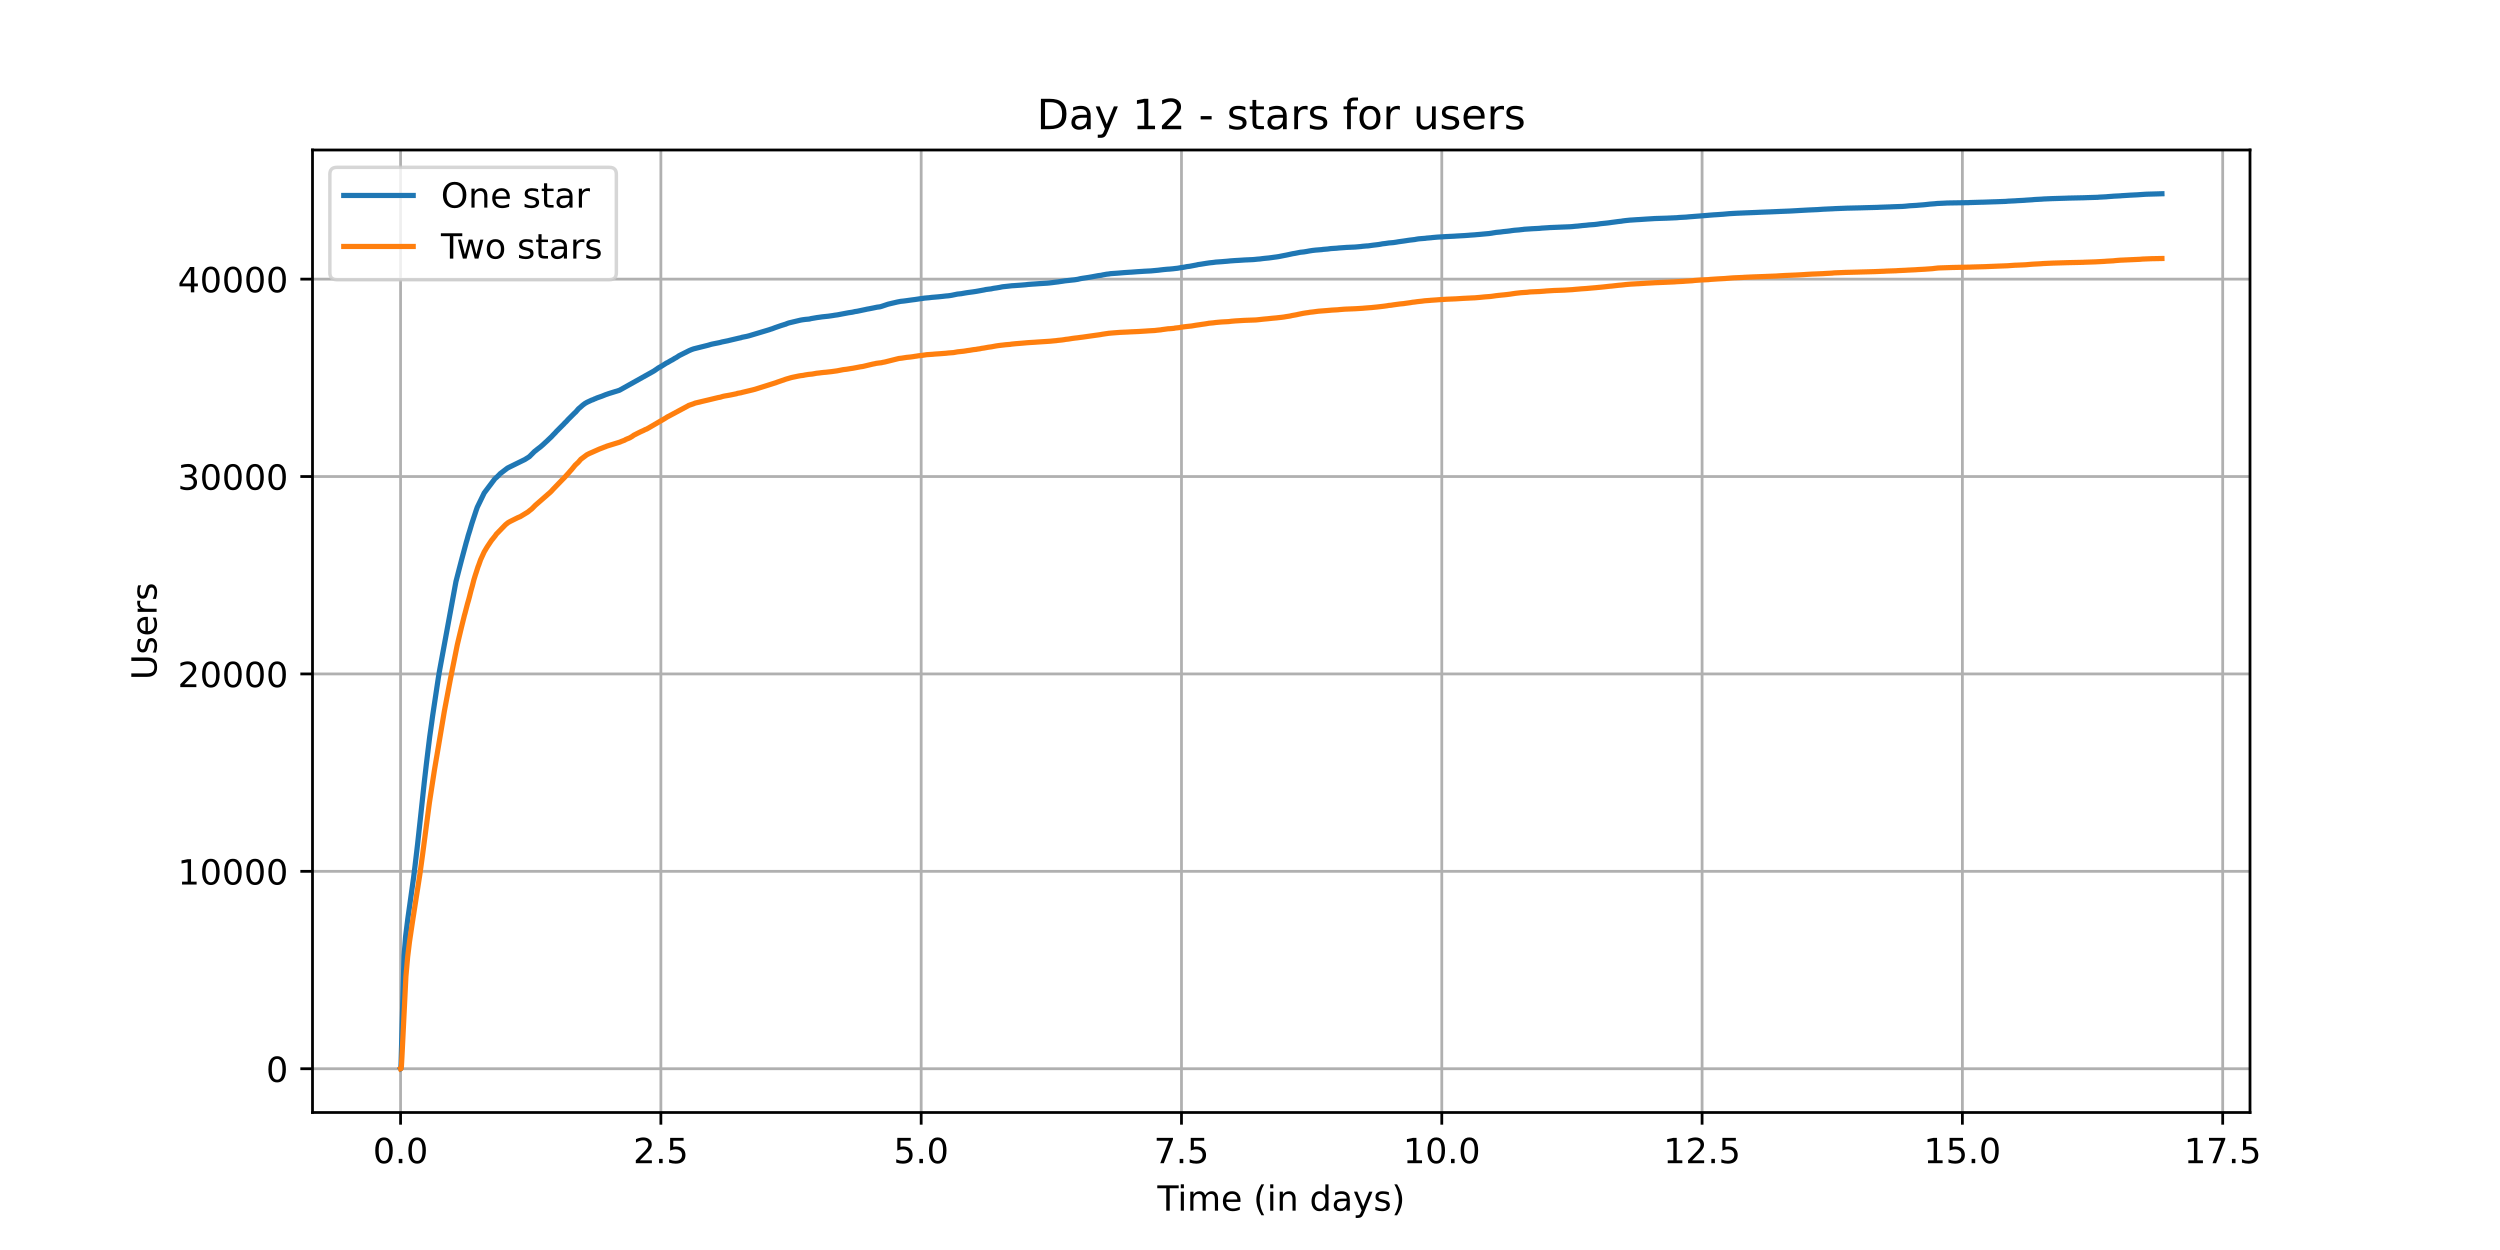 <?xml version="1.0" encoding="utf-8" standalone="no"?>
<!DOCTYPE svg PUBLIC "-//W3C//DTD SVG 1.1//EN"
  "http://www.w3.org/Graphics/SVG/1.1/DTD/svg11.dtd">
<!-- Created with matplotlib (https://matplotlib.org/) -->
<svg height="360pt" version="1.1" viewBox="0 0 720 360" width="720pt" xmlns="http://www.w3.org/2000/svg" xmlns:xlink="http://www.w3.org/1999/xlink">
 <defs>
  <style type="text/css">*{stroke-linecap:butt;stroke-linejoin:round;}</style>
 </defs>
 <g id="figure_1">
  <g id="patch_1">
   <path d="M 0 360 
L 720 360 
L 720 0 
L 0 0 
z
" style="fill:#ffffff;"/>
  </g>
  <g id="axes_1">
   <g id="patch_2">
    <path d="M 90 320.4 
L 648 320.4 
L 648 43.2 
L 90 43.2 
z
" style="fill:#ffffff;"/>
   </g>
   <g id="matplotlib.axis_1">
    <g id="xtick_1">
     <g id="line2d_1">
      <path clip-path="url(#pcbcf3e777b)" d="M 115.364 320.4 
L 115.364 43.2 
" style="fill:none;stroke:#b0b0b0;stroke-linecap:square;stroke-width:0.8;"/>
     </g>
     <g id="line2d_2">
      <defs>
       <path d="M 0 0 
L 0 3.5 
" id="m8f4216ae55" style="stroke:#000000;stroke-width:0.8;"/>
      </defs>
      <g>
       <use style="stroke:#000000;stroke-width:0.8;" x="115.364" xlink:href="#m8f4216ae55" y="320.4"/>
      </g>
     </g>
     <g id="text_1">
      <!-- 0.0 -->
      <g transform="translate(107.412 334.998)scale(0.1 -0.1)">
       <defs>
        <path d="M 31.781 66.406 
Q 24.172 66.406 20.328 58.906 
Q 16.5 51.422 16.5 36.375 
Q 16.5 21.391 20.328 13.891 
Q 24.172 6.391 31.781 6.391 
Q 39.453 6.391 43.281 13.891 
Q 47.125 21.391 47.125 36.375 
Q 47.125 51.422 43.281 58.906 
Q 39.453 66.406 31.781 66.406 
z
M 31.781 74.219 
Q 44.047 74.219 50.516 64.516 
Q 56.984 54.828 56.984 36.375 
Q 56.984 17.969 50.516 8.266 
Q 44.047 -1.422 31.781 -1.422 
Q 19.531 -1.422 13.062 8.266 
Q 6.594 17.969 6.594 36.375 
Q 6.594 54.828 13.062 64.516 
Q 19.531 74.219 31.781 74.219 
z
" id="DejaVuSans-48"/>
        <path d="M 10.688 12.406 
L 21 12.406 
L 21 0 
L 10.688 0 
z
" id="DejaVuSans-46"/>
       </defs>
       <use xlink:href="#DejaVuSans-48"/>
       <use x="63.623" xlink:href="#DejaVuSans-46"/>
       <use x="95.41" xlink:href="#DejaVuSans-48"/>
      </g>
     </g>
    </g>
    <g id="xtick_2">
     <g id="line2d_3">
      <path clip-path="url(#pcbcf3e777b)" d="M 190.331 320.4 
L 190.331 43.2 
" style="fill:none;stroke:#b0b0b0;stroke-linecap:square;stroke-width:0.8;"/>
     </g>
     <g id="line2d_4">
      <g>
       <use style="stroke:#000000;stroke-width:0.8;" x="190.331" xlink:href="#m8f4216ae55" y="320.4"/>
      </g>
     </g>
     <g id="text_2">
      <!-- 2.5 -->
      <g transform="translate(182.38 334.998)scale(0.1 -0.1)">
       <defs>
        <path d="M 19.188 8.297 
L 53.609 8.297 
L 53.609 0 
L 7.328 0 
L 7.328 8.297 
Q 12.938 14.109 22.625 23.891 
Q 32.328 33.688 34.812 36.531 
Q 39.547 41.844 41.422 45.531 
Q 43.312 49.219 43.312 52.781 
Q 43.312 58.594 39.234 62.25 
Q 35.156 65.922 28.609 65.922 
Q 23.969 65.922 18.812 64.312 
Q 13.672 62.703 7.812 59.422 
L 7.812 69.391 
Q 13.766 71.781 18.938 73 
Q 24.125 74.219 28.422 74.219 
Q 39.75 74.219 46.484 68.547 
Q 53.219 62.891 53.219 53.422 
Q 53.219 48.922 51.531 44.891 
Q 49.859 40.875 45.406 35.406 
Q 44.188 33.984 37.641 27.219 
Q 31.109 20.453 19.188 8.297 
z
" id="DejaVuSans-50"/>
        <path d="M 10.797 72.906 
L 49.516 72.906 
L 49.516 64.594 
L 19.828 64.594 
L 19.828 46.734 
Q 21.969 47.469 24.109 47.828 
Q 26.266 48.188 28.422 48.188 
Q 40.625 48.188 47.75 41.5 
Q 54.891 34.812 54.891 23.391 
Q 54.891 11.625 47.562 5.094 
Q 40.234 -1.422 26.906 -1.422 
Q 22.312 -1.422 17.547 -0.641 
Q 12.797 0.141 7.719 1.703 
L 7.719 11.625 
Q 12.109 9.234 16.797 8.062 
Q 21.484 6.891 26.703 6.891 
Q 35.156 6.891 40.078 11.328 
Q 45.016 15.766 45.016 23.391 
Q 45.016 31 40.078 35.438 
Q 35.156 39.891 26.703 39.891 
Q 22.75 39.891 18.812 39.016 
Q 14.891 38.141 10.797 36.281 
z
" id="DejaVuSans-53"/>
       </defs>
       <use xlink:href="#DejaVuSans-50"/>
       <use x="63.623" xlink:href="#DejaVuSans-46"/>
       <use x="95.41" xlink:href="#DejaVuSans-53"/>
      </g>
     </g>
    </g>
    <g id="xtick_3">
     <g id="line2d_5">
      <path clip-path="url(#pcbcf3e777b)" d="M 265.299 320.4 
L 265.299 43.2 
" style="fill:none;stroke:#b0b0b0;stroke-linecap:square;stroke-width:0.8;"/>
     </g>
     <g id="line2d_6">
      <g>
       <use style="stroke:#000000;stroke-width:0.8;" x="265.299" xlink:href="#m8f4216ae55" y="320.4"/>
      </g>
     </g>
     <g id="text_3">
      <!-- 5.0 -->
      <g transform="translate(257.347 334.998)scale(0.1 -0.1)">
       <use xlink:href="#DejaVuSans-53"/>
       <use x="63.623" xlink:href="#DejaVuSans-46"/>
       <use x="95.41" xlink:href="#DejaVuSans-48"/>
      </g>
     </g>
    </g>
    <g id="xtick_4">
     <g id="line2d_7">
      <path clip-path="url(#pcbcf3e777b)" d="M 340.266 320.4 
L 340.266 43.2 
" style="fill:none;stroke:#b0b0b0;stroke-linecap:square;stroke-width:0.8;"/>
     </g>
     <g id="line2d_8">
      <g>
       <use style="stroke:#000000;stroke-width:0.8;" x="340.266" xlink:href="#m8f4216ae55" y="320.4"/>
      </g>
     </g>
     <g id="text_4">
      <!-- 7.5 -->
      <g transform="translate(332.315 334.998)scale(0.1 -0.1)">
       <defs>
        <path d="M 8.203 72.906 
L 55.078 72.906 
L 55.078 68.703 
L 28.609 0 
L 18.312 0 
L 43.219 64.594 
L 8.203 64.594 
z
" id="DejaVuSans-55"/>
       </defs>
       <use xlink:href="#DejaVuSans-55"/>
       <use x="63.623" xlink:href="#DejaVuSans-46"/>
       <use x="95.41" xlink:href="#DejaVuSans-53"/>
      </g>
     </g>
    </g>
    <g id="xtick_5">
     <g id="line2d_9">
      <path clip-path="url(#pcbcf3e777b)" d="M 415.234 320.4 
L 415.234 43.2 
" style="fill:none;stroke:#b0b0b0;stroke-linecap:square;stroke-width:0.8;"/>
     </g>
     <g id="line2d_10">
      <g>
       <use style="stroke:#000000;stroke-width:0.8;" x="415.234" xlink:href="#m8f4216ae55" y="320.4"/>
      </g>
     </g>
     <g id="text_5">
      <!-- 10.0 -->
      <g transform="translate(404.101 334.998)scale(0.1 -0.1)">
       <defs>
        <path d="M 12.406 8.297 
L 28.516 8.297 
L 28.516 63.922 
L 10.984 60.406 
L 10.984 69.391 
L 28.422 72.906 
L 38.281 72.906 
L 38.281 8.297 
L 54.391 8.297 
L 54.391 0 
L 12.406 0 
z
" id="DejaVuSans-49"/>
       </defs>
       <use xlink:href="#DejaVuSans-49"/>
       <use x="63.623" xlink:href="#DejaVuSans-48"/>
       <use x="127.246" xlink:href="#DejaVuSans-46"/>
       <use x="159.033" xlink:href="#DejaVuSans-48"/>
      </g>
     </g>
    </g>
    <g id="xtick_6">
     <g id="line2d_11">
      <path clip-path="url(#pcbcf3e777b)" d="M 490.201 320.4 
L 490.201 43.2 
" style="fill:none;stroke:#b0b0b0;stroke-linecap:square;stroke-width:0.8;"/>
     </g>
     <g id="line2d_12">
      <g>
       <use style="stroke:#000000;stroke-width:0.8;" x="490.201" xlink:href="#m8f4216ae55" y="320.4"/>
      </g>
     </g>
     <g id="text_6">
      <!-- 12.5 -->
      <g transform="translate(479.069 334.998)scale(0.1 -0.1)">
       <use xlink:href="#DejaVuSans-49"/>
       <use x="63.623" xlink:href="#DejaVuSans-50"/>
       <use x="127.246" xlink:href="#DejaVuSans-46"/>
       <use x="159.033" xlink:href="#DejaVuSans-53"/>
      </g>
     </g>
    </g>
    <g id="xtick_7">
     <g id="line2d_13">
      <path clip-path="url(#pcbcf3e777b)" d="M 565.169 320.4 
L 565.169 43.2 
" style="fill:none;stroke:#b0b0b0;stroke-linecap:square;stroke-width:0.8;"/>
     </g>
     <g id="line2d_14">
      <g>
       <use style="stroke:#000000;stroke-width:0.8;" x="565.169" xlink:href="#m8f4216ae55" y="320.4"/>
      </g>
     </g>
     <g id="text_7">
      <!-- 15.0 -->
      <g transform="translate(554.036 334.998)scale(0.1 -0.1)">
       <use xlink:href="#DejaVuSans-49"/>
       <use x="63.623" xlink:href="#DejaVuSans-53"/>
       <use x="127.246" xlink:href="#DejaVuSans-46"/>
       <use x="159.033" xlink:href="#DejaVuSans-48"/>
      </g>
     </g>
    </g>
    <g id="xtick_8">
     <g id="line2d_15">
      <path clip-path="url(#pcbcf3e777b)" d="M 640.136 320.4 
L 640.136 43.2 
" style="fill:none;stroke:#b0b0b0;stroke-linecap:square;stroke-width:0.8;"/>
     </g>
     <g id="line2d_16">
      <g>
       <use style="stroke:#000000;stroke-width:0.8;" x="640.136" xlink:href="#m8f4216ae55" y="320.4"/>
      </g>
     </g>
     <g id="text_8">
      <!-- 17.5 -->
      <g transform="translate(629.004 334.998)scale(0.1 -0.1)">
       <use xlink:href="#DejaVuSans-49"/>
       <use x="63.623" xlink:href="#DejaVuSans-55"/>
       <use x="127.246" xlink:href="#DejaVuSans-46"/>
       <use x="159.033" xlink:href="#DejaVuSans-53"/>
      </g>
     </g>
    </g>
    <g id="text_9">
     <!-- Time (in days) -->
     <g transform="translate(333.327 348.677)scale(0.1 -0.1)">
      <defs>
       <path d="M -0.297 72.906 
L 61.375 72.906 
L 61.375 64.594 
L 35.5 64.594 
L 35.5 0 
L 25.594 0 
L 25.594 64.594 
L -0.297 64.594 
z
" id="DejaVuSans-84"/>
       <path d="M 9.422 54.688 
L 18.406 54.688 
L 18.406 0 
L 9.422 0 
z
M 9.422 75.984 
L 18.406 75.984 
L 18.406 64.594 
L 9.422 64.594 
z
" id="DejaVuSans-105"/>
       <path d="M 52 44.188 
Q 55.375 50.25 60.062 53.125 
Q 64.75 56 71.094 56 
Q 79.641 56 84.281 50.016 
Q 88.922 44.047 88.922 33.016 
L 88.922 0 
L 79.891 0 
L 79.891 32.719 
Q 79.891 40.578 77.094 44.375 
Q 74.312 48.188 68.609 48.188 
Q 61.625 48.188 57.562 43.547 
Q 53.516 38.922 53.516 30.906 
L 53.516 0 
L 44.484 0 
L 44.484 32.719 
Q 44.484 40.625 41.703 44.406 
Q 38.922 48.188 33.109 48.188 
Q 26.219 48.188 22.156 43.531 
Q 18.109 38.875 18.109 30.906 
L 18.109 0 
L 9.078 0 
L 9.078 54.688 
L 18.109 54.688 
L 18.109 46.188 
Q 21.188 51.219 25.484 53.609 
Q 29.781 56 35.688 56 
Q 41.656 56 45.828 52.969 
Q 50 49.953 52 44.188 
z
" id="DejaVuSans-109"/>
       <path d="M 56.203 29.594 
L 56.203 25.203 
L 14.891 25.203 
Q 15.484 15.922 20.484 11.062 
Q 25.484 6.203 34.422 6.203 
Q 39.594 6.203 44.453 7.469 
Q 49.312 8.734 54.109 11.281 
L 54.109 2.781 
Q 49.266 0.734 44.188 -0.344 
Q 39.109 -1.422 33.891 -1.422 
Q 20.797 -1.422 13.156 6.188 
Q 5.516 13.812 5.516 26.812 
Q 5.516 40.234 12.766 48.109 
Q 20.016 56 32.328 56 
Q 43.359 56 49.781 48.891 
Q 56.203 41.797 56.203 29.594 
z
M 47.219 32.234 
Q 47.125 39.594 43.094 43.984 
Q 39.062 48.391 32.422 48.391 
Q 24.906 48.391 20.391 44.141 
Q 15.875 39.891 15.188 32.172 
z
" id="DejaVuSans-101"/>
       <path id="DejaVuSans-32"/>
       <path d="M 31 75.875 
Q 24.469 64.656 21.281 53.656 
Q 18.109 42.672 18.109 31.391 
Q 18.109 20.125 21.312 9.062 
Q 24.516 -2 31 -13.188 
L 23.188 -13.188 
Q 15.875 -1.703 12.234 9.375 
Q 8.594 20.453 8.594 31.391 
Q 8.594 42.281 12.203 53.312 
Q 15.828 64.359 23.188 75.875 
z
" id="DejaVuSans-40"/>
       <path d="M 54.891 33.016 
L 54.891 0 
L 45.906 0 
L 45.906 32.719 
Q 45.906 40.484 42.875 44.328 
Q 39.844 48.188 33.797 48.188 
Q 26.516 48.188 22.312 43.547 
Q 18.109 38.922 18.109 30.906 
L 18.109 0 
L 9.078 0 
L 9.078 54.688 
L 18.109 54.688 
L 18.109 46.188 
Q 21.344 51.125 25.703 53.562 
Q 30.078 56 35.797 56 
Q 45.219 56 50.047 50.172 
Q 54.891 44.344 54.891 33.016 
z
" id="DejaVuSans-110"/>
       <path d="M 45.406 46.391 
L 45.406 75.984 
L 54.391 75.984 
L 54.391 0 
L 45.406 0 
L 45.406 8.203 
Q 42.578 3.328 38.25 0.953 
Q 33.938 -1.422 27.875 -1.422 
Q 17.969 -1.422 11.734 6.484 
Q 5.516 14.406 5.516 27.297 
Q 5.516 40.188 11.734 48.094 
Q 17.969 56 27.875 56 
Q 33.938 56 38.25 53.625 
Q 42.578 51.266 45.406 46.391 
z
M 14.797 27.297 
Q 14.797 17.391 18.875 11.75 
Q 22.953 6.109 30.078 6.109 
Q 37.203 6.109 41.297 11.75 
Q 45.406 17.391 45.406 27.297 
Q 45.406 37.203 41.297 42.844 
Q 37.203 48.484 30.078 48.484 
Q 22.953 48.484 18.875 42.844 
Q 14.797 37.203 14.797 27.297 
z
" id="DejaVuSans-100"/>
       <path d="M 34.281 27.484 
Q 23.391 27.484 19.188 25 
Q 14.984 22.516 14.984 16.5 
Q 14.984 11.719 18.141 8.906 
Q 21.297 6.109 26.703 6.109 
Q 34.188 6.109 38.703 11.406 
Q 43.219 16.703 43.219 25.484 
L 43.219 27.484 
z
M 52.203 31.203 
L 52.203 0 
L 43.219 0 
L 43.219 8.297 
Q 40.141 3.328 35.547 0.953 
Q 30.953 -1.422 24.312 -1.422 
Q 15.922 -1.422 10.953 3.297 
Q 6 8.016 6 15.922 
Q 6 25.141 12.172 29.828 
Q 18.359 34.516 30.609 34.516 
L 43.219 34.516 
L 43.219 35.406 
Q 43.219 41.609 39.141 45 
Q 35.062 48.391 27.688 48.391 
Q 23 48.391 18.547 47.266 
Q 14.109 46.141 10.016 43.891 
L 10.016 52.203 
Q 14.938 54.109 19.578 55.047 
Q 24.219 56 28.609 56 
Q 40.484 56 46.344 49.844 
Q 52.203 43.703 52.203 31.203 
z
" id="DejaVuSans-97"/>
       <path d="M 32.172 -5.078 
Q 28.375 -14.844 24.75 -17.812 
Q 21.141 -20.797 15.094 -20.797 
L 7.906 -20.797 
L 7.906 -13.281 
L 13.188 -13.281 
Q 16.891 -13.281 18.938 -11.516 
Q 21 -9.766 23.484 -3.219 
L 25.094 0.875 
L 2.984 54.688 
L 12.5 54.688 
L 29.594 11.922 
L 46.688 54.688 
L 56.203 54.688 
z
" id="DejaVuSans-121"/>
       <path d="M 44.281 53.078 
L 44.281 44.578 
Q 40.484 46.531 36.375 47.5 
Q 32.281 48.484 27.875 48.484 
Q 21.188 48.484 17.844 46.438 
Q 14.5 44.391 14.5 40.281 
Q 14.5 37.156 16.891 35.375 
Q 19.281 33.594 26.516 31.984 
L 29.594 31.297 
Q 39.156 29.25 43.188 25.516 
Q 47.219 21.781 47.219 15.094 
Q 47.219 7.469 41.188 3.016 
Q 35.156 -1.422 24.609 -1.422 
Q 20.219 -1.422 15.453 -0.562 
Q 10.688 0.297 5.422 2 
L 5.422 11.281 
Q 10.406 8.688 15.234 7.391 
Q 20.062 6.109 24.812 6.109 
Q 31.156 6.109 34.562 8.281 
Q 37.984 10.453 37.984 14.406 
Q 37.984 18.062 35.516 20.016 
Q 33.062 21.969 24.703 23.781 
L 21.578 24.516 
Q 13.234 26.266 9.516 29.906 
Q 5.812 33.547 5.812 39.891 
Q 5.812 47.609 11.281 51.797 
Q 16.75 56 26.812 56 
Q 31.781 56 36.172 55.266 
Q 40.578 54.547 44.281 53.078 
z
" id="DejaVuSans-115"/>
       <path d="M 8.016 75.875 
L 15.828 75.875 
Q 23.141 64.359 26.781 53.312 
Q 30.422 42.281 30.422 31.391 
Q 30.422 20.453 26.781 9.375 
Q 23.141 -1.703 15.828 -13.188 
L 8.016 -13.188 
Q 14.5 -2 17.703 9.062 
Q 20.906 20.125 20.906 31.391 
Q 20.906 42.672 17.703 53.656 
Q 14.5 64.656 8.016 75.875 
z
" id="DejaVuSans-41"/>
      </defs>
      <use xlink:href="#DejaVuSans-84"/>
      <use x="57.959" xlink:href="#DejaVuSans-105"/>
      <use x="85.742" xlink:href="#DejaVuSans-109"/>
      <use x="183.154" xlink:href="#DejaVuSans-101"/>
      <use x="244.678" xlink:href="#DejaVuSans-32"/>
      <use x="276.465" xlink:href="#DejaVuSans-40"/>
      <use x="315.479" xlink:href="#DejaVuSans-105"/>
      <use x="343.262" xlink:href="#DejaVuSans-110"/>
      <use x="406.641" xlink:href="#DejaVuSans-32"/>
      <use x="438.428" xlink:href="#DejaVuSans-100"/>
      <use x="501.904" xlink:href="#DejaVuSans-97"/>
      <use x="563.184" xlink:href="#DejaVuSans-121"/>
      <use x="622.363" xlink:href="#DejaVuSans-115"/>
      <use x="674.463" xlink:href="#DejaVuSans-41"/>
     </g>
    </g>
   </g>
   <g id="matplotlib.axis_2">
    <g id="ytick_1">
     <g id="line2d_17">
      <path clip-path="url(#pcbcf3e777b)" d="M 90 307.8 
L 648 307.8 
" style="fill:none;stroke:#b0b0b0;stroke-linecap:square;stroke-width:0.8;"/>
     </g>
     <g id="line2d_18">
      <defs>
       <path d="M 0 0 
L -3.5 0 
" id="mcaefe9825c" style="stroke:#000000;stroke-width:0.8;"/>
      </defs>
      <g>
       <use style="stroke:#000000;stroke-width:0.8;" x="90" xlink:href="#mcaefe9825c" y="307.8"/>
      </g>
     </g>
     <g id="text_10">
      <!-- 0 -->
      <g transform="translate(76.638 311.599)scale(0.1 -0.1)">
       <use xlink:href="#DejaVuSans-48"/>
      </g>
     </g>
    </g>
    <g id="ytick_2">
     <g id="line2d_19">
      <path clip-path="url(#pcbcf3e777b)" d="M 90 250.946 
L 648 250.946 
" style="fill:none;stroke:#b0b0b0;stroke-linecap:square;stroke-width:0.8;"/>
     </g>
     <g id="line2d_20">
      <g>
       <use style="stroke:#000000;stroke-width:0.8;" x="90" xlink:href="#mcaefe9825c" y="250.946"/>
      </g>
     </g>
     <g id="text_11">
      <!-- 10000 -->
      <g transform="translate(51.188 254.745)scale(0.1 -0.1)">
       <use xlink:href="#DejaVuSans-49"/>
       <use x="63.623" xlink:href="#DejaVuSans-48"/>
       <use x="127.246" xlink:href="#DejaVuSans-48"/>
       <use x="190.869" xlink:href="#DejaVuSans-48"/>
       <use x="254.492" xlink:href="#DejaVuSans-48"/>
      </g>
     </g>
    </g>
    <g id="ytick_3">
     <g id="line2d_21">
      <path clip-path="url(#pcbcf3e777b)" d="M 90 194.092 
L 648 194.092 
" style="fill:none;stroke:#b0b0b0;stroke-linecap:square;stroke-width:0.8;"/>
     </g>
     <g id="line2d_22">
      <g>
       <use style="stroke:#000000;stroke-width:0.8;" x="90" xlink:href="#mcaefe9825c" y="194.092"/>
      </g>
     </g>
     <g id="text_12">
      <!-- 20000 -->
      <g transform="translate(51.188 197.891)scale(0.1 -0.1)">
       <use xlink:href="#DejaVuSans-50"/>
       <use x="63.623" xlink:href="#DejaVuSans-48"/>
       <use x="127.246" xlink:href="#DejaVuSans-48"/>
       <use x="190.869" xlink:href="#DejaVuSans-48"/>
       <use x="254.492" xlink:href="#DejaVuSans-48"/>
      </g>
     </g>
    </g>
    <g id="ytick_4">
     <g id="line2d_23">
      <path clip-path="url(#pcbcf3e777b)" d="M 90 137.238 
L 648 137.238 
" style="fill:none;stroke:#b0b0b0;stroke-linecap:square;stroke-width:0.8;"/>
     </g>
     <g id="line2d_24">
      <g>
       <use style="stroke:#000000;stroke-width:0.8;" x="90" xlink:href="#mcaefe9825c" y="137.238"/>
      </g>
     </g>
     <g id="text_13">
      <!-- 30000 -->
      <g transform="translate(51.188 141.037)scale(0.1 -0.1)">
       <defs>
        <path d="M 40.578 39.312 
Q 47.656 37.797 51.625 33 
Q 55.609 28.219 55.609 21.188 
Q 55.609 10.406 48.188 4.484 
Q 40.766 -1.422 27.094 -1.422 
Q 22.516 -1.422 17.656 -0.516 
Q 12.797 0.391 7.625 2.203 
L 7.625 11.719 
Q 11.719 9.328 16.594 8.109 
Q 21.484 6.891 26.812 6.891 
Q 36.078 6.891 40.938 10.547 
Q 45.797 14.203 45.797 21.188 
Q 45.797 27.641 41.281 31.266 
Q 36.766 34.906 28.719 34.906 
L 20.219 34.906 
L 20.219 43.016 
L 29.109 43.016 
Q 36.375 43.016 40.234 45.922 
Q 44.094 48.828 44.094 54.297 
Q 44.094 59.906 40.109 62.906 
Q 36.141 65.922 28.719 65.922 
Q 24.656 65.922 20.016 65.031 
Q 15.375 64.156 9.812 62.312 
L 9.812 71.094 
Q 15.438 72.656 20.344 73.438 
Q 25.25 74.219 29.594 74.219 
Q 40.828 74.219 47.359 69.109 
Q 53.906 64.016 53.906 55.328 
Q 53.906 49.266 50.438 45.094 
Q 46.969 40.922 40.578 39.312 
z
" id="DejaVuSans-51"/>
       </defs>
       <use xlink:href="#DejaVuSans-51"/>
       <use x="63.623" xlink:href="#DejaVuSans-48"/>
       <use x="127.246" xlink:href="#DejaVuSans-48"/>
       <use x="190.869" xlink:href="#DejaVuSans-48"/>
       <use x="254.492" xlink:href="#DejaVuSans-48"/>
      </g>
     </g>
    </g>
    <g id="ytick_5">
     <g id="line2d_25">
      <path clip-path="url(#pcbcf3e777b)" d="M 90 80.384 
L 648 80.384 
" style="fill:none;stroke:#b0b0b0;stroke-linecap:square;stroke-width:0.8;"/>
     </g>
     <g id="line2d_26">
      <g>
       <use style="stroke:#000000;stroke-width:0.8;" x="90" xlink:href="#mcaefe9825c" y="80.384"/>
      </g>
     </g>
     <g id="text_14">
      <!-- 40000 -->
      <g transform="translate(51.188 84.183)scale(0.1 -0.1)">
       <defs>
        <path d="M 37.797 64.312 
L 12.891 25.391 
L 37.797 25.391 
z
M 35.203 72.906 
L 47.609 72.906 
L 47.609 25.391 
L 58.016 25.391 
L 58.016 17.188 
L 47.609 17.188 
L 47.609 0 
L 37.797 0 
L 37.797 17.188 
L 4.891 17.188 
L 4.891 26.703 
z
" id="DejaVuSans-52"/>
       </defs>
       <use xlink:href="#DejaVuSans-52"/>
       <use x="63.623" xlink:href="#DejaVuSans-48"/>
       <use x="127.246" xlink:href="#DejaVuSans-48"/>
       <use x="190.869" xlink:href="#DejaVuSans-48"/>
       <use x="254.492" xlink:href="#DejaVuSans-48"/>
      </g>
     </g>
    </g>
    <g id="text_15">
     <!-- Users -->
     <g transform="translate(45.108 195.801)rotate(-90)scale(0.1 -0.1)">
      <defs>
       <path d="M 8.688 72.906 
L 18.609 72.906 
L 18.609 28.609 
Q 18.609 16.891 22.844 11.734 
Q 27.094 6.594 36.625 6.594 
Q 46.094 6.594 50.344 11.734 
Q 54.594 16.891 54.594 28.609 
L 54.594 72.906 
L 64.5 72.906 
L 64.5 27.391 
Q 64.5 13.141 57.438 5.859 
Q 50.391 -1.422 36.625 -1.422 
Q 22.797 -1.422 15.734 5.859 
Q 8.688 13.141 8.688 27.391 
z
" id="DejaVuSans-85"/>
       <path d="M 41.109 46.297 
Q 39.594 47.172 37.812 47.578 
Q 36.031 48 33.891 48 
Q 26.266 48 22.188 43.047 
Q 18.109 38.094 18.109 28.812 
L 18.109 0 
L 9.078 0 
L 9.078 54.688 
L 18.109 54.688 
L 18.109 46.188 
Q 20.953 51.172 25.484 53.578 
Q 30.031 56 36.531 56 
Q 37.453 56 38.578 55.875 
Q 39.703 55.766 41.062 55.516 
z
" id="DejaVuSans-114"/>
      </defs>
      <use xlink:href="#DejaVuSans-85"/>
      <use x="73.193" xlink:href="#DejaVuSans-115"/>
      <use x="125.293" xlink:href="#DejaVuSans-101"/>
      <use x="186.816" xlink:href="#DejaVuSans-114"/>
      <use x="227.93" xlink:href="#DejaVuSans-115"/>
     </g>
    </g>
   </g>
   <g id="line2d_27">
    <path clip-path="url(#pcbcf3e777b)" d="M 115.364 307.8 
L 115.436 307.749 
L 115.498 306.544 
L 116.364 275.365 
L 116.819 269.668 
L 117.437 264.71 
L 119.109 252.782 
L 119.46 249.945 
L 120.265 243.128 
L 121.173 234.805 
L 122.227 224.981 
L 122.826 219.779 
L 123.486 214.36 
L 123.754 212.177 
L 124.27 208.527 
L 124.58 206.253 
L 126.252 195.161 
L 126.561 193.296 
L 131.308 167.524 
L 132.484 162.964 
L 132.959 161.134 
L 133.888 157.677 
L 134.3 156.142 
L 134.527 155.397 
L 134.837 154.243 
L 135.27 152.873 
L 135.889 150.786 
L 136.075 150.212 
L 136.838 147.898 
L 137.107 147.079 
L 137.458 146.079 
L 139.459 141.962 
L 142.493 137.931 
L 142.637 137.784 
L 142.947 137.528 
L 143.277 137.221 
L 143.586 136.908 
L 143.751 136.749 
L 144.04 136.43 
L 146.148 134.816 
L 146.622 134.571 
L 148.541 133.628 
L 148.748 133.525 
L 150.625 132.604 
L 151.162 132.343 
L 152.462 131.513 
L 153.949 130.017 
L 154.196 129.841 
L 154.753 129.386 
L 154.98 129.21 
L 155.434 128.869 
L 155.641 128.71 
L 156.342 128.101 
L 156.652 127.817 
L 156.941 127.544 
L 157.725 126.828 
L 157.828 126.72 
L 158.923 125.679 
L 159.212 125.35 
L 159.934 124.616 
L 160.244 124.258 
L 162.059 122.439 
L 162.328 122.177 
L 162.72 121.734 
L 162.906 121.586 
L 163.153 121.33 
L 163.587 120.841 
L 163.834 120.597 
L 165.568 118.863 
L 165.774 118.703 
L 166.6 117.737 
L 167.033 117.379 
L 167.818 116.685 
L 168.457 116.207 
L 169.056 115.861 
L 170.459 115.207 
L 170.789 115.11 
L 171.202 114.9 
L 171.491 114.803 
L 171.883 114.616 
L 173.328 114.11 
L 173.555 114.019 
L 174.421 113.666 
L 174.978 113.478 
L 175.268 113.37 
L 178.343 112.415 
L 178.549 112.313 
L 188.272 106.878 
L 189.222 106.235 
L 189.469 106.053 
L 189.82 105.832 
L 190.006 105.735 
L 190.48 105.479 
L 191.925 104.564 
L 192.276 104.405 
L 192.606 104.206 
L 193.226 103.842 
L 193.721 103.597 
L 193.907 103.449 
L 194.072 103.387 
L 194.237 103.245 
L 194.733 103 
L 195.579 102.437 
L 198.469 100.982 
L 199.192 100.675 
L 199.791 100.465 
L 203.795 99.464 
L 204.166 99.362 
L 204.373 99.293 
L 204.744 99.185 
L 205.157 99.083 
L 206.623 98.793 
L 207.159 98.685 
L 207.531 98.6 
L 207.882 98.492 
L 208.11 98.446 
L 209.702 98.122 
L 210.115 98.014 
L 212.819 97.377 
L 213.356 97.269 
L 213.665 97.15 
L 215.027 96.883 
L 215.44 96.78 
L 215.688 96.718 
L 220.826 95.177 
L 221.322 95.024 
L 221.672 94.916 
L 221.962 94.808 
L 222.333 94.7 
L 223.035 94.432 
L 223.324 94.324 
L 224.893 93.784 
L 225.409 93.619 
L 225.739 93.523 
L 225.967 93.437 
L 226.339 93.341 
L 226.607 93.204 
L 227.185 93.005 
L 230.529 92.204 
L 231.149 92.096 
L 231.912 91.993 
L 233.11 91.885 
L 233.564 91.76 
L 234.616 91.578 
L 235.235 91.47 
L 235.999 91.368 
L 236.721 91.26 
L 237.402 91.186 
L 238.475 91.078 
L 239.321 90.959 
L 240.002 90.856 
L 240.332 90.794 
L 241.137 90.686 
L 242.478 90.43 
L 243.056 90.322 
L 244.377 90.072 
L 245.12 89.964 
L 245.43 89.918 
L 245.905 89.816 
L 246.152 89.748 
L 246.896 89.64 
L 248.774 89.242 
L 249.29 89.134 
L 249.682 89.043 
L 250.301 88.935 
L 251.726 88.65 
L 252.242 88.542 
L 252.593 88.468 
L 253.398 88.366 
L 253.832 88.252 
L 255.525 87.684 
L 255.794 87.598 
L 258.457 86.973 
L 259.014 86.865 
L 259.365 86.797 
L 260.356 86.689 
L 261.161 86.581 
L 261.925 86.473 
L 262.751 86.359 
L 263.597 86.251 
L 264.463 86.12 
L 265.103 86.018 
L 265.371 85.995 
L 266.28 85.853 
L 267.559 85.745 
L 268.323 85.648 
L 269.604 85.54 
L 270.203 85.489 
L 271.256 85.381 
L 271.544 85.347 
L 272.473 85.239 
L 273.03 85.199 
L 273.794 85.091 
L 274.124 85.034 
L 275.755 84.693 
L 276.807 84.585 
L 277.984 84.375 
L 278.644 84.267 
L 279.428 84.164 
L 280.233 84.056 
L 281.12 83.92 
L 281.74 83.812 
L 282.937 83.59 
L 283.494 83.488 
L 283.887 83.391 
L 284.713 83.283 
L 285.435 83.198 
L 285.869 83.096 
L 286.22 83.027 
L 286.984 82.919 
L 287.996 82.749 
L 288.471 82.641 
L 288.801 82.584 
L 289.833 82.476 
L 290.514 82.402 
L 291.443 82.294 
L 291.959 82.266 
L 293.506 82.158 
L 294.064 82.118 
L 295.363 82.01 
L 296.107 81.919 
L 297.592 81.811 
L 297.84 81.799 
L 299.326 81.691 
L 299.862 81.657 
L 301.596 81.549 
L 302.215 81.492 
L 303.123 81.384 
L 303.908 81.282 
L 304.754 81.18 
L 305.063 81.128 
L 305.827 81.02 
L 306.776 80.873 
L 307.787 80.765 
L 308.468 80.691 
L 309.479 80.583 
L 310.429 80.435 
L 310.841 80.333 
L 311.234 80.242 
L 311.894 80.134 
L 312.741 80.008 
L 313.464 79.9 
L 314.537 79.713 
L 315.115 79.605 
L 316.334 79.377 
L 317.242 79.269 
L 317.51 79.19 
L 318.688 78.974 
L 319.534 78.877 
L 319.761 78.82 
L 321.309 78.712 
L 321.867 78.672 
L 323.146 78.564 
L 323.745 78.513 
L 325.334 78.405 
L 325.829 78.382 
L 327.253 78.274 
L 327.522 78.252 
L 329.173 78.149 
L 329.441 78.127 
L 331.525 78.019 
L 332.165 77.956 
L 333.259 77.854 
L 333.527 77.831 
L 334.394 77.723 
L 335.116 77.638 
L 336.272 77.53 
L 336.767 77.507 
L 337.902 77.399 
L 338.191 77.359 
L 339.12 77.257 
L 339.45 77.2 
L 340.029 77.092 
L 340.792 76.99 
L 341.39 76.881 
L 341.762 76.796 
L 342.649 76.688 
L 344.032 76.421 
L 344.61 76.313 
L 345.023 76.205 
L 345.807 76.097 
L 346.818 75.932 
L 347.499 75.824 
L 348.345 75.699 
L 349.377 75.591 
L 350.161 75.483 
L 351.73 75.375 
L 352.328 75.324 
L 353.629 75.216 
L 354.309 75.142 
L 355.816 75.034 
L 356.311 75.011 
L 358.024 74.903 
L 358.292 74.88 
L 360.686 74.772 
L 361.243 74.732 
L 362.275 74.624 
L 362.812 74.59 
L 363.576 74.482 
L 364.277 74.403 
L 365.391 74.295 
L 366.176 74.192 
L 366.939 74.084 
L 367.682 73.988 
L 368.363 73.88 
L 369.87 73.578 
L 370.448 73.47 
L 372.305 73.067 
L 372.986 72.959 
L 374.452 72.663 
L 375.484 72.555 
L 376.454 72.396 
L 377.011 72.288 
L 377.94 72.14 
L 378.868 72.032 
L 379.446 71.986 
L 380.705 71.884 
L 381.035 71.827 
L 382.377 71.719 
L 383.243 71.594 
L 384.935 71.486 
L 385.616 71.412 
L 387.185 71.304 
L 387.763 71.259 
L 390.239 71.151 
L 390.838 71.099 
L 392.036 70.991 
L 392.346 70.94 
L 393.564 70.832 
L 394.038 70.815 
L 394.761 70.707 
L 395.524 70.605 
L 396.453 70.497 
L 397.195 70.4 
L 397.773 70.298 
L 398.124 70.224 
L 399.053 70.116 
L 399.981 69.974 
L 401.282 69.866 
L 402.128 69.741 
L 402.726 69.633 
L 403.532 69.519 
L 404.316 69.411 
L 405.245 69.269 
L 405.968 69.161 
L 406.67 69.081 
L 407.496 68.979 
L 407.847 68.905 
L 408.507 68.797 
L 409.126 68.74 
L 410.509 68.632 
L 410.84 68.575 
L 412.14 68.467 
L 412.429 68.427 
L 413.606 68.319 
L 414.184 68.274 
L 416.02 68.166 
L 416.556 68.132 
L 418.806 68.024 
L 419.363 67.984 
L 421.262 67.876 
L 421.778 67.847 
L 423.037 67.756 
L 423.202 67.734 
L 424.811 67.626 
L 425.1 67.592 
L 426.4 67.484 
L 427.04 67.421 
L 428.216 67.313 
L 428.815 67.262 
L 429.599 67.154 
L 429.95 67.086 
L 430.631 66.978 
L 430.941 66.926 
L 432.138 66.818 
L 432.964 66.705 
L 434.058 66.597 
L 434.739 66.517 
L 435.441 66.409 
L 436.163 66.318 
L 437.526 66.21 
L 437.815 66.17 
L 438.744 66.068 
L 438.95 66.028 
L 440.622 65.92 
L 441.18 65.88 
L 443.306 65.772 
L 443.987 65.698 
L 445.72 65.59 
L 446.298 65.545 
L 448.919 65.437 
L 449.414 65.414 
L 452.138 65.306 
L 452.695 65.266 
L 453.769 65.158 
L 454.326 65.118 
L 455.333 65.01 
L 455.622 64.971 
L 456.881 64.863 
L 457.624 64.772 
L 459.192 64.664 
L 459.894 64.584 
L 460.595 64.482 
L 460.925 64.425 
L 461.565 64.362 
L 462.638 64.254 
L 463.361 64.169 
L 464.104 64.061 
L 464.889 63.959 
L 465.652 63.856 
L 465.962 63.811 
L 466.974 63.703 
L 467.325 63.634 
L 468.068 63.538 
L 469.121 63.43 
L 469.41 63.396 
L 469.926 63.367 
L 471.537 63.259 
L 472.032 63.237 
L 473.642 63.128 
L 474.199 63.089 
L 475.995 62.981 
L 476.552 62.941 
L 479.998 62.833 
L 480.493 62.81 
L 482.928 62.702 
L 483.589 62.634 
L 485.632 62.526 
L 486.292 62.458 
L 487.675 62.35 
L 488.253 62.304 
L 489.656 62.196 
L 490.254 62.145 
L 491.616 62.037 
L 492.236 61.98 
L 493.639 61.872 
L 494.156 61.844 
L 495.724 61.736 
L 496.261 61.701 
L 497.417 61.593 
L 498.036 61.537 
L 499.894 61.429 
L 500.39 61.406 
L 502.929 61.298 
L 503.403 61.281 
L 506.045 61.173 
L 506.292 61.156 
L 509.078 61.048 
L 509.553 61.031 
L 512.03 60.923 
L 512.525 60.9 
L 515.229 60.792 
L 515.724 60.769 
L 517.602 60.661 
L 518.139 60.627 
L 520.12 60.519 
L 520.635 60.49 
L 523.029 60.382 
L 523.525 60.36 
L 525.094 60.252 
L 525.589 60.229 
L 527.922 60.121 
L 528.459 60.087 
L 531.266 59.979 
L 531.761 59.956 
L 536.26 59.848 
L 536.735 59.831 
L 540.738 59.723 
L 541.254 59.695 
L 544.371 59.586 
L 544.886 59.558 
L 547.941 59.45 
L 548.209 59.427 
L 548.766 59.387 
L 549.798 59.279 
L 550.067 59.257 
L 551.945 59.149 
L 552.564 59.092 
L 553.989 58.984 
L 554.649 58.916 
L 555.516 58.819 
L 555.722 58.791 
L 557.187 58.683 
L 557.868 58.609 
L 560.2 58.501 
L 560.736 58.466 
L 567.011 58.358 
L 567.196 58.341 
L 570.726 58.233 
L 571.159 58.228 
L 574.276 58.12 
L 574.73 58.108 
L 577.681 58 
L 578.321 57.938 
L 580.55 57.83 
L 580.818 57.801 
L 582.923 57.693 
L 583.522 57.642 
L 585.235 57.534 
L 585.895 57.466 
L 587.959 57.358 
L 588.558 57.307 
L 591.076 57.199 
L 591.53 57.187 
L 595.08 57.079 
L 595.575 57.056 
L 600.405 56.948 
L 600.652 56.931 
L 604.202 56.823 
L 604.491 56.784 
L 606.617 56.676 
L 606.906 56.641 
L 608.351 56.533 
L 608.619 56.505 
L 610.745 56.397 
L 611.034 56.363 
L 612.81 56.255 
L 613.367 56.215 
L 615.556 56.107 
L 616.114 56.067 
L 617.703 55.959 
L 618.22 55.931 
L 621.749 55.828 
L 621.996 55.817 
L 622.636 55.8 
L 622.636 55.8 
" style="fill:none;stroke:#1f77b4;stroke-linecap:square;stroke-width:1.5;"/>
   </g>
   <g id="line2d_28">
    <path clip-path="url(#pcbcf3e777b)" d="M 115.364 307.8 
L 115.498 307.749 
L 115.601 307.175 
L 115.766 304.275 
L 116.901 281.243 
L 117.396 275.677 
L 117.933 271.237 
L 118.82 265.285 
L 120.946 251.64 
L 121.422 248.177 
L 121.691 246.216 
L 123.672 231.155 
L 124.745 224.179 
L 125.117 221.774 
L 125.591 218.954 
L 125.901 217.14 
L 127.944 204.996 
L 128.46 202.245 
L 129.698 195.678 
L 131.679 185.808 
L 131.865 185.001 
L 132.897 180.663 
L 133.454 178.423 
L 133.784 177.092 
L 133.908 176.683 
L 134.424 174.693 
L 134.651 173.835 
L 134.94 172.84 
L 135.043 172.459 
L 135.187 171.924 
L 135.641 170.111 
L 136.034 168.724 
L 136.488 166.95 
L 136.962 165.42 
L 137.107 164.988 
L 137.685 163.192 
L 137.85 162.799 
L 138.407 161.219 
L 139.459 158.916 
L 139.728 158.478 
L 140.099 157.847 
L 140.409 157.347 
L 141.585 155.585 
L 141.791 155.351 
L 142.637 154.288 
L 142.926 153.856 
L 145.57 151.127 
L 145.755 150.974 
L 146.313 150.525 
L 146.849 150.218 
L 149.078 149.103 
L 149.841 148.785 
L 151.967 147.494 
L 152.153 147.358 
L 152.565 147.017 
L 153.04 146.653 
L 153.226 146.488 
L 153.907 145.8 
L 154.134 145.561 
L 157.56 142.571 
L 157.787 142.36 
L 157.911 142.264 
L 158.241 141.979 
L 158.428 141.815 
L 158.716 141.536 
L 158.964 141.28 
L 159.17 141.036 
L 161.915 138.187 
L 162.08 138.034 
L 162.617 137.477 
L 162.761 137.323 
L 163.401 136.607 
L 163.546 136.459 
L 164.35 135.526 
L 164.577 135.288 
L 165.712 133.889 
L 165.836 133.798 
L 166.27 133.377 
L 166.476 133.207 
L 167.281 132.269 
L 168.994 130.984 
L 169.427 130.762 
L 169.696 130.626 
L 170.748 130.165 
L 171.367 129.887 
L 172.606 129.335 
L 173.679 128.926 
L 174.029 128.778 
L 174.36 128.67 
L 174.71 128.511 
L 175.041 128.403 
L 178.549 127.317 
L 178.941 127.135 
L 179.89 126.777 
L 180.221 126.572 
L 180.922 126.276 
L 181.129 126.208 
L 181.541 125.998 
L 181.769 125.856 
L 182.099 125.662 
L 182.532 125.338 
L 183.048 125.082 
L 183.502 124.844 
L 184.018 124.588 
L 184.452 124.372 
L 185.071 124.093 
L 185.298 123.996 
L 185.713 123.775 
L 185.961 123.661 
L 186.229 123.576 
L 186.456 123.445 
L 191.471 120.534 
L 192.194 120.068 
L 192.4 119.966 
L 198.159 116.884 
L 198.304 116.776 
L 199.791 116.264 
L 200.162 116.099 
L 203.176 115.377 
L 203.65 115.269 
L 206.85 114.496 
L 207.469 114.388 
L 207.758 114.291 
L 208.213 114.155 
L 208.709 114.047 
L 209.723 113.876 
L 210.321 113.768 
L 212.138 113.393 
L 212.386 113.285 
L 213.397 113.115 
L 213.768 113.007 
L 216.782 112.285 
L 217.132 112.188 
L 217.359 112.137 
L 220.311 111.21 
L 220.579 111.125 
L 223.51 110.198 
L 223.737 110.101 
L 225.285 109.567 
L 225.802 109.402 
L 226.049 109.294 
L 226.565 109.129 
L 226.937 109.027 
L 227.412 108.885 
L 227.763 108.782 
L 228.176 108.68 
L 229.992 108.299 
L 230.612 108.191 
L 231.355 108.1 
L 231.85 107.992 
L 232.841 107.833 
L 233.935 107.725 
L 235.173 107.497 
L 236.143 107.395 
L 236.308 107.361 
L 237.278 107.253 
L 237.835 107.213 
L 238.764 107.105 
L 239.465 107.026 
L 240.25 106.917 
L 241.034 106.809 
L 241.591 106.701 
L 242.891 106.451 
L 243.841 106.343 
L 244.872 106.167 
L 245.595 106.059 
L 246.896 105.815 
L 247.453 105.707 
L 247.68 105.655 
L 248.464 105.547 
L 251.375 104.854 
L 251.932 104.751 
L 252.345 104.649 
L 253.151 104.541 
L 253.832 104.467 
L 254.225 104.37 
L 254.452 104.325 
L 254.782 104.268 
L 258.87 103.245 
L 259.757 103.142 
L 260.087 103.086 
L 260.769 102.983 
L 261.078 102.932 
L 262.173 102.824 
L 262.957 102.716 
L 263.597 102.608 
L 263.885 102.574 
L 264.505 102.466 
L 265.165 102.398 
L 265.97 102.29 
L 266.899 102.147 
L 268.55 102.039 
L 269.232 101.971 
L 270.76 101.869 
L 271.029 101.846 
L 272.453 101.738 
L 273.175 101.653 
L 274.62 101.545 
L 275.796 101.329 
L 276.828 101.221 
L 277.488 101.152 
L 278.19 101.044 
L 278.52 100.982 
L 279.325 100.874 
L 280.336 100.703 
L 281.244 100.607 
L 281.43 100.55 
L 282.235 100.442 
L 282.648 100.339 
L 283.412 100.231 
L 284.672 99.998 
L 285.497 99.89 
L 286.84 99.634 
L 287.562 99.526 
L 288.306 99.436 
L 289.276 99.327 
L 289.565 99.288 
L 290.927 99.18 
L 291.278 99.111 
L 292.289 99.009 
L 292.557 98.981 
L 293.94 98.873 
L 294.538 98.821 
L 295.735 98.713 
L 296.313 98.668 
L 298.129 98.56 
L 298.706 98.514 
L 300.357 98.406 
L 300.894 98.372 
L 302.524 98.264 
L 303.185 98.196 
L 304.258 98.094 
L 304.568 98.043 
L 305.6 97.94 
L 305.889 97.906 
L 306.59 97.804 
L 306.817 97.753 
L 307.766 97.645 
L 308.798 97.474 
L 309.603 97.366 
L 310.284 97.292 
L 311.068 97.184 
L 311.812 97.093 
L 312.555 96.985 
L 315.322 96.593 
L 316.107 96.485 
L 316.974 96.36 
L 317.49 96.257 
L 317.779 96.218 
L 318.481 96.11 
L 319.348 95.984 
L 320.587 95.876 
L 320.855 95.854 
L 322.217 95.751 
L 322.486 95.729 
L 324.839 95.621 
L 325.375 95.586 
L 327.852 95.478 
L 328.388 95.444 
L 330.101 95.336 
L 330.679 95.291 
L 332.598 95.183 
L 333.321 95.092 
L 334.353 94.99 
L 334.58 94.938 
L 335.343 94.836 
L 336.086 94.734 
L 336.396 94.688 
L 336.871 94.671 
L 338.067 94.563 
L 338.439 94.478 
L 339.471 94.37 
L 340.565 94.182 
L 341.432 94.074 
L 342.134 93.995 
L 343.165 93.887 
L 344.28 93.693 
L 344.981 93.585 
L 345.27 93.551 
L 346.22 93.403 
L 347.004 93.295 
L 347.21 93.261 
L 347.829 93.159 
L 348.18 93.091 
L 349.356 92.983 
L 350.141 92.88 
L 351.276 92.772 
L 351.854 92.727 
L 353.876 92.619 
L 354.64 92.522 
L 355.898 92.414 
L 356.414 92.386 
L 358.189 92.278 
L 358.684 92.255 
L 361.677 92.147 
L 362.316 92.084 
L 363.307 91.976 
L 363.514 91.948 
L 364.628 91.84 
L 364.876 91.823 
L 365.887 91.715 
L 366.547 91.646 
L 367.703 91.544 
L 367.992 91.504 
L 369.024 91.396 
L 369.808 91.294 
L 370.365 91.192 
L 370.654 91.152 
L 371.315 91.05 
L 371.645 90.993 
L 372.037 90.885 
L 373.152 90.691 
L 373.626 90.595 
L 373.812 90.544 
L 375.319 90.237 
L 375.959 90.134 
L 376.248 90.094 
L 376.949 89.998 
L 377.135 89.947 
L 378.146 89.839 
L 378.971 89.725 
L 379.776 89.622 
L 380.024 89.605 
L 381.407 89.497 
L 381.985 89.452 
L 383.161 89.35 
L 383.429 89.321 
L 385.348 89.213 
L 385.637 89.173 
L 386.938 89.065 
L 387.474 89.031 
L 390.136 88.923 
L 390.652 88.895 
L 392.408 88.787 
L 393.027 88.73 
L 394.369 88.622 
L 394.905 88.588 
L 395.937 88.48 
L 396.577 88.417 
L 397.464 88.315 
L 397.732 88.286 
L 398.619 88.178 
L 399.404 88.07 
L 400.002 87.962 
L 400.58 87.917 
L 401.24 87.809 
L 401.55 87.763 
L 402.334 87.655 
L 403.119 87.547 
L 404.254 87.439 
L 404.564 87.388 
L 405.348 87.28 
L 406.174 87.166 
L 406.773 87.058 
L 407.455 86.984 
L 408.156 86.882 
L 408.445 86.848 
L 409.477 86.74 
L 410.303 86.626 
L 411.789 86.518 
L 412.079 86.484 
L 413.667 86.376 
L 414.266 86.325 
L 416.061 86.217 
L 416.619 86.177 
L 419.239 86.069 
L 419.776 86.035 
L 421.489 85.927 
L 421.984 85.904 
L 424.109 85.796 
L 424.563 85.785 
L 425.864 85.677 
L 426.132 85.654 
L 427.184 85.546 
L 427.803 85.489 
L 429.289 85.381 
L 430.115 85.267 
L 430.837 85.159 
L 431.539 85.08 
L 432.571 84.972 
L 433.191 84.915 
L 434.161 84.807 
L 434.925 84.71 
L 435.606 84.602 
L 436.452 84.477 
L 437.402 84.369 
L 438.104 84.29 
L 439.796 84.182 
L 440.581 84.079 
L 443.058 83.971 
L 443.553 83.948 
L 444.956 83.84 
L 445.245 83.806 
L 446.979 83.698 
L 447.515 83.664 
L 450.549 83.556 
L 451.085 83.522 
L 452.839 83.414 
L 453.479 83.351 
L 454.776 83.243 
L 455.395 83.187 
L 456.984 83.079 
L 457.603 83.022 
L 458.841 82.914 
L 459.44 82.863 
L 460.554 82.755 
L 460.802 82.737 
L 461.854 82.629 
L 462.556 82.55 
L 463.526 82.442 
L 464.104 82.396 
L 465.033 82.288 
L 465.322 82.254 
L 466.313 82.146 
L 466.87 82.106 
L 467.841 81.998 
L 468.13 81.959 
L 469.327 81.856 
L 469.596 81.833 
L 471.495 81.725 
L 471.99 81.703 
L 473.704 81.595 
L 473.972 81.572 
L 475.995 81.464 
L 476.552 81.424 
L 479.317 81.316 
L 479.812 81.293 
L 482.227 81.185 
L 482.825 81.134 
L 484.848 81.026 
L 485.446 80.975 
L 487.262 80.867 
L 488.005 80.776 
L 489.47 80.668 
L 489.738 80.645 
L 491.967 80.537 
L 492.649 80.463 
L 494.279 80.355 
L 494.816 80.321 
L 496.819 80.213 
L 497.438 80.156 
L 498.821 80.048 
L 499.358 80.014 
L 501.897 79.906 
L 502.475 79.861 
L 504.848 79.753 
L 505.323 79.736 
L 508.336 79.628 
L 508.831 79.605 
L 511.617 79.497 
L 512.195 79.451 
L 514.073 79.343 
L 514.568 79.321 
L 517.189 79.213 
L 517.685 79.19 
L 519.583 79.082 
L 520.161 79.036 
L 522.039 78.928 
L 522.493 78.917 
L 525.032 78.809 
L 525.589 78.769 
L 527.613 78.661 
L 528.273 78.587 
L 530.894 78.485 
L 531.142 78.468 
L 535.249 78.36 
L 535.723 78.343 
L 539.645 78.235 
L 540.119 78.218 
L 542.761 78.11 
L 543.297 78.075 
L 546.207 77.973 
L 546.475 77.945 
L 548.849 77.837 
L 549.406 77.797 
L 551.697 77.689 
L 552.275 77.643 
L 554.319 77.535 
L 554.897 77.49 
L 556.465 77.382 
L 557.208 77.291 
L 558.157 77.183 
L 558.652 77.16 
L 561.83 77.052 
L 562.305 77.035 
L 567.423 76.927 
L 567.919 76.904 
L 571.757 76.796 
L 572.253 76.773 
L 574.936 76.665 
L 575.431 76.643 
L 578.259 76.535 
L 578.837 76.489 
L 580.385 76.381 
L 580.839 76.37 
L 583.274 76.262 
L 583.873 76.211 
L 585.132 76.103 
L 585.668 76.068 
L 587.753 75.96 
L 588.372 75.904 
L 590.725 75.796 
L 591.22 75.773 
L 594.873 75.665 
L 595.348 75.648 
L 600.033 75.545 
L 600.302 75.523 
L 603.501 75.415 
L 604.016 75.386 
L 606.06 75.278 
L 606.659 75.227 
L 608.619 75.119 
L 609.321 75.039 
L 610.684 74.931 
L 611.159 74.914 
L 613.512 74.806 
L 614.008 74.784 
L 616.362 74.676 
L 617.002 74.613 
L 619.644 74.505 
L 620.077 74.499 
L 622.636 74.448 
L 622.636 74.448 
" style="fill:none;stroke:#ff7f0e;stroke-linecap:square;stroke-width:1.5;"/>
   </g>
   <g id="patch_3">
    <path d="M 90 320.4 
L 90 43.2 
" style="fill:none;stroke:#000000;stroke-linecap:square;stroke-linejoin:miter;stroke-width:0.8;"/>
   </g>
   <g id="patch_4">
    <path d="M 648 320.4 
L 648 43.2 
" style="fill:none;stroke:#000000;stroke-linecap:square;stroke-linejoin:miter;stroke-width:0.8;"/>
   </g>
   <g id="patch_5">
    <path d="M 90 320.4 
L 648 320.4 
" style="fill:none;stroke:#000000;stroke-linecap:square;stroke-linejoin:miter;stroke-width:0.8;"/>
   </g>
   <g id="patch_6">
    <path d="M 90 43.2 
L 648 43.2 
" style="fill:none;stroke:#000000;stroke-linecap:square;stroke-linejoin:miter;stroke-width:0.8;"/>
   </g>
   <g id="text_16">
    <!-- Day 12 - stars for users -->
    <g transform="translate(298.609 37.2)scale(0.12 -0.12)">
     <defs>
      <path d="M 19.672 64.797 
L 19.672 8.109 
L 31.594 8.109 
Q 46.688 8.109 53.688 14.938 
Q 60.688 21.781 60.688 36.531 
Q 60.688 51.172 53.688 57.984 
Q 46.688 64.797 31.594 64.797 
z
M 9.812 72.906 
L 30.078 72.906 
Q 51.266 72.906 61.172 64.094 
Q 71.094 55.281 71.094 36.531 
Q 71.094 17.672 61.125 8.828 
Q 51.172 0 30.078 0 
L 9.812 0 
z
" id="DejaVuSans-68"/>
      <path d="M 4.891 31.391 
L 31.203 31.391 
L 31.203 23.391 
L 4.891 23.391 
z
" id="DejaVuSans-45"/>
      <path d="M 18.312 70.219 
L 18.312 54.688 
L 36.812 54.688 
L 36.812 47.703 
L 18.312 47.703 
L 18.312 18.016 
Q 18.312 11.328 20.141 9.422 
Q 21.969 7.516 27.594 7.516 
L 36.812 7.516 
L 36.812 0 
L 27.594 0 
Q 17.188 0 13.234 3.875 
Q 9.281 7.766 9.281 18.016 
L 9.281 47.703 
L 2.688 47.703 
L 2.688 54.688 
L 9.281 54.688 
L 9.281 70.219 
z
" id="DejaVuSans-116"/>
      <path d="M 37.109 75.984 
L 37.109 68.5 
L 28.516 68.5 
Q 23.688 68.5 21.797 66.547 
Q 19.922 64.594 19.922 59.516 
L 19.922 54.688 
L 34.719 54.688 
L 34.719 47.703 
L 19.922 47.703 
L 19.922 0 
L 10.891 0 
L 10.891 47.703 
L 2.297 47.703 
L 2.297 54.688 
L 10.891 54.688 
L 10.891 58.5 
Q 10.891 67.625 15.141 71.797 
Q 19.391 75.984 28.609 75.984 
z
" id="DejaVuSans-102"/>
      <path d="M 30.609 48.391 
Q 23.391 48.391 19.188 42.75 
Q 14.984 37.109 14.984 27.297 
Q 14.984 17.484 19.156 11.844 
Q 23.344 6.203 30.609 6.203 
Q 37.797 6.203 41.984 11.859 
Q 46.188 17.531 46.188 27.297 
Q 46.188 37.016 41.984 42.703 
Q 37.797 48.391 30.609 48.391 
z
M 30.609 56 
Q 42.328 56 49.016 48.375 
Q 55.719 40.766 55.719 27.297 
Q 55.719 13.875 49.016 6.219 
Q 42.328 -1.422 30.609 -1.422 
Q 18.844 -1.422 12.172 6.219 
Q 5.516 13.875 5.516 27.297 
Q 5.516 40.766 12.172 48.375 
Q 18.844 56 30.609 56 
z
" id="DejaVuSans-111"/>
      <path d="M 8.5 21.578 
L 8.5 54.688 
L 17.484 54.688 
L 17.484 21.922 
Q 17.484 14.156 20.5 10.266 
Q 23.531 6.391 29.594 6.391 
Q 36.859 6.391 41.078 11.031 
Q 45.312 15.672 45.312 23.688 
L 45.312 54.688 
L 54.297 54.688 
L 54.297 0 
L 45.312 0 
L 45.312 8.406 
Q 42.047 3.422 37.719 1 
Q 33.406 -1.422 27.688 -1.422 
Q 18.266 -1.422 13.375 4.438 
Q 8.5 10.297 8.5 21.578 
z
M 31.109 56 
z
" id="DejaVuSans-117"/>
     </defs>
     <use xlink:href="#DejaVuSans-68"/>
     <use x="77.002" xlink:href="#DejaVuSans-97"/>
     <use x="138.281" xlink:href="#DejaVuSans-121"/>
     <use x="197.461" xlink:href="#DejaVuSans-32"/>
     <use x="229.248" xlink:href="#DejaVuSans-49"/>
     <use x="292.871" xlink:href="#DejaVuSans-50"/>
     <use x="356.494" xlink:href="#DejaVuSans-32"/>
     <use x="388.281" xlink:href="#DejaVuSans-45"/>
     <use x="424.365" xlink:href="#DejaVuSans-32"/>
     <use x="456.152" xlink:href="#DejaVuSans-115"/>
     <use x="508.252" xlink:href="#DejaVuSans-116"/>
     <use x="547.461" xlink:href="#DejaVuSans-97"/>
     <use x="608.74" xlink:href="#DejaVuSans-114"/>
     <use x="649.854" xlink:href="#DejaVuSans-115"/>
     <use x="701.953" xlink:href="#DejaVuSans-32"/>
     <use x="733.74" xlink:href="#DejaVuSans-102"/>
     <use x="768.945" xlink:href="#DejaVuSans-111"/>
     <use x="830.127" xlink:href="#DejaVuSans-114"/>
     <use x="871.24" xlink:href="#DejaVuSans-32"/>
     <use x="903.027" xlink:href="#DejaVuSans-117"/>
     <use x="966.406" xlink:href="#DejaVuSans-115"/>
     <use x="1018.506" xlink:href="#DejaVuSans-101"/>
     <use x="1080.029" xlink:href="#DejaVuSans-114"/>
     <use x="1121.143" xlink:href="#DejaVuSans-115"/>
    </g>
   </g>
   <g id="legend_1">
    <g id="patch_7">
     <path d="M 97 80.556 
L 175.511 80.556 
Q 177.511 80.556 177.511 78.556 
L 177.511 50.2 
Q 177.511 48.2 175.511 48.2 
L 97 48.2 
Q 95 48.2 95 50.2 
L 95 78.556 
Q 95 80.556 97 80.556 
z
" style="fill:#ffffff;opacity:0.8;stroke:#cccccc;stroke-linejoin:miter;"/>
    </g>
    <g id="line2d_29">
     <path d="M 99 56.298 
L 119 56.298 
" style="fill:none;stroke:#1f77b4;stroke-linecap:square;stroke-width:1.5;"/>
    </g>
    <g id="line2d_30"/>
    <g id="text_17">
     <!-- One star -->
     <g transform="translate(127 59.798)scale(0.1 -0.1)">
      <defs>
       <path d="M 39.406 66.219 
Q 28.656 66.219 22.328 58.203 
Q 16.016 50.203 16.016 36.375 
Q 16.016 22.609 22.328 14.594 
Q 28.656 6.594 39.406 6.594 
Q 50.141 6.594 56.422 14.594 
Q 62.703 22.609 62.703 36.375 
Q 62.703 50.203 56.422 58.203 
Q 50.141 66.219 39.406 66.219 
z
M 39.406 74.219 
Q 54.734 74.219 63.906 63.938 
Q 73.094 53.656 73.094 36.375 
Q 73.094 19.141 63.906 8.859 
Q 54.734 -1.422 39.406 -1.422 
Q 24.031 -1.422 14.812 8.828 
Q 5.609 19.094 5.609 36.375 
Q 5.609 53.656 14.812 63.938 
Q 24.031 74.219 39.406 74.219 
z
" id="DejaVuSans-79"/>
      </defs>
      <use xlink:href="#DejaVuSans-79"/>
      <use x="78.711" xlink:href="#DejaVuSans-110"/>
      <use x="142.09" xlink:href="#DejaVuSans-101"/>
      <use x="203.613" xlink:href="#DejaVuSans-32"/>
      <use x="235.4" xlink:href="#DejaVuSans-115"/>
      <use x="287.5" xlink:href="#DejaVuSans-116"/>
      <use x="326.709" xlink:href="#DejaVuSans-97"/>
      <use x="387.988" xlink:href="#DejaVuSans-114"/>
     </g>
    </g>
    <g id="line2d_31">
     <path d="M 99 70.977 
L 119 70.977 
" style="fill:none;stroke:#ff7f0e;stroke-linecap:square;stroke-width:1.5;"/>
    </g>
    <g id="line2d_32"/>
    <g id="text_18">
     <!-- Two stars -->
     <g transform="translate(127 74.477)scale(0.1 -0.1)">
      <defs>
       <path d="M 4.203 54.688 
L 13.188 54.688 
L 24.422 12.016 
L 35.594 54.688 
L 46.188 54.688 
L 57.422 12.016 
L 68.609 54.688 
L 77.594 54.688 
L 63.281 0 
L 52.688 0 
L 40.922 44.828 
L 29.109 0 
L 18.5 0 
z
" id="DejaVuSans-119"/>
      </defs>
      <use xlink:href="#DejaVuSans-84"/>
      <use x="44.584" xlink:href="#DejaVuSans-119"/>
      <use x="126.371" xlink:href="#DejaVuSans-111"/>
      <use x="187.553" xlink:href="#DejaVuSans-32"/>
      <use x="219.34" xlink:href="#DejaVuSans-115"/>
      <use x="271.439" xlink:href="#DejaVuSans-116"/>
      <use x="310.648" xlink:href="#DejaVuSans-97"/>
      <use x="371.928" xlink:href="#DejaVuSans-114"/>
      <use x="413.041" xlink:href="#DejaVuSans-115"/>
     </g>
    </g>
   </g>
  </g>
 </g>
 <defs>
  <clipPath id="pcbcf3e777b">
   <rect height="277.2" width="558" x="90" y="43.2"/>
  </clipPath>
 </defs>
</svg>
